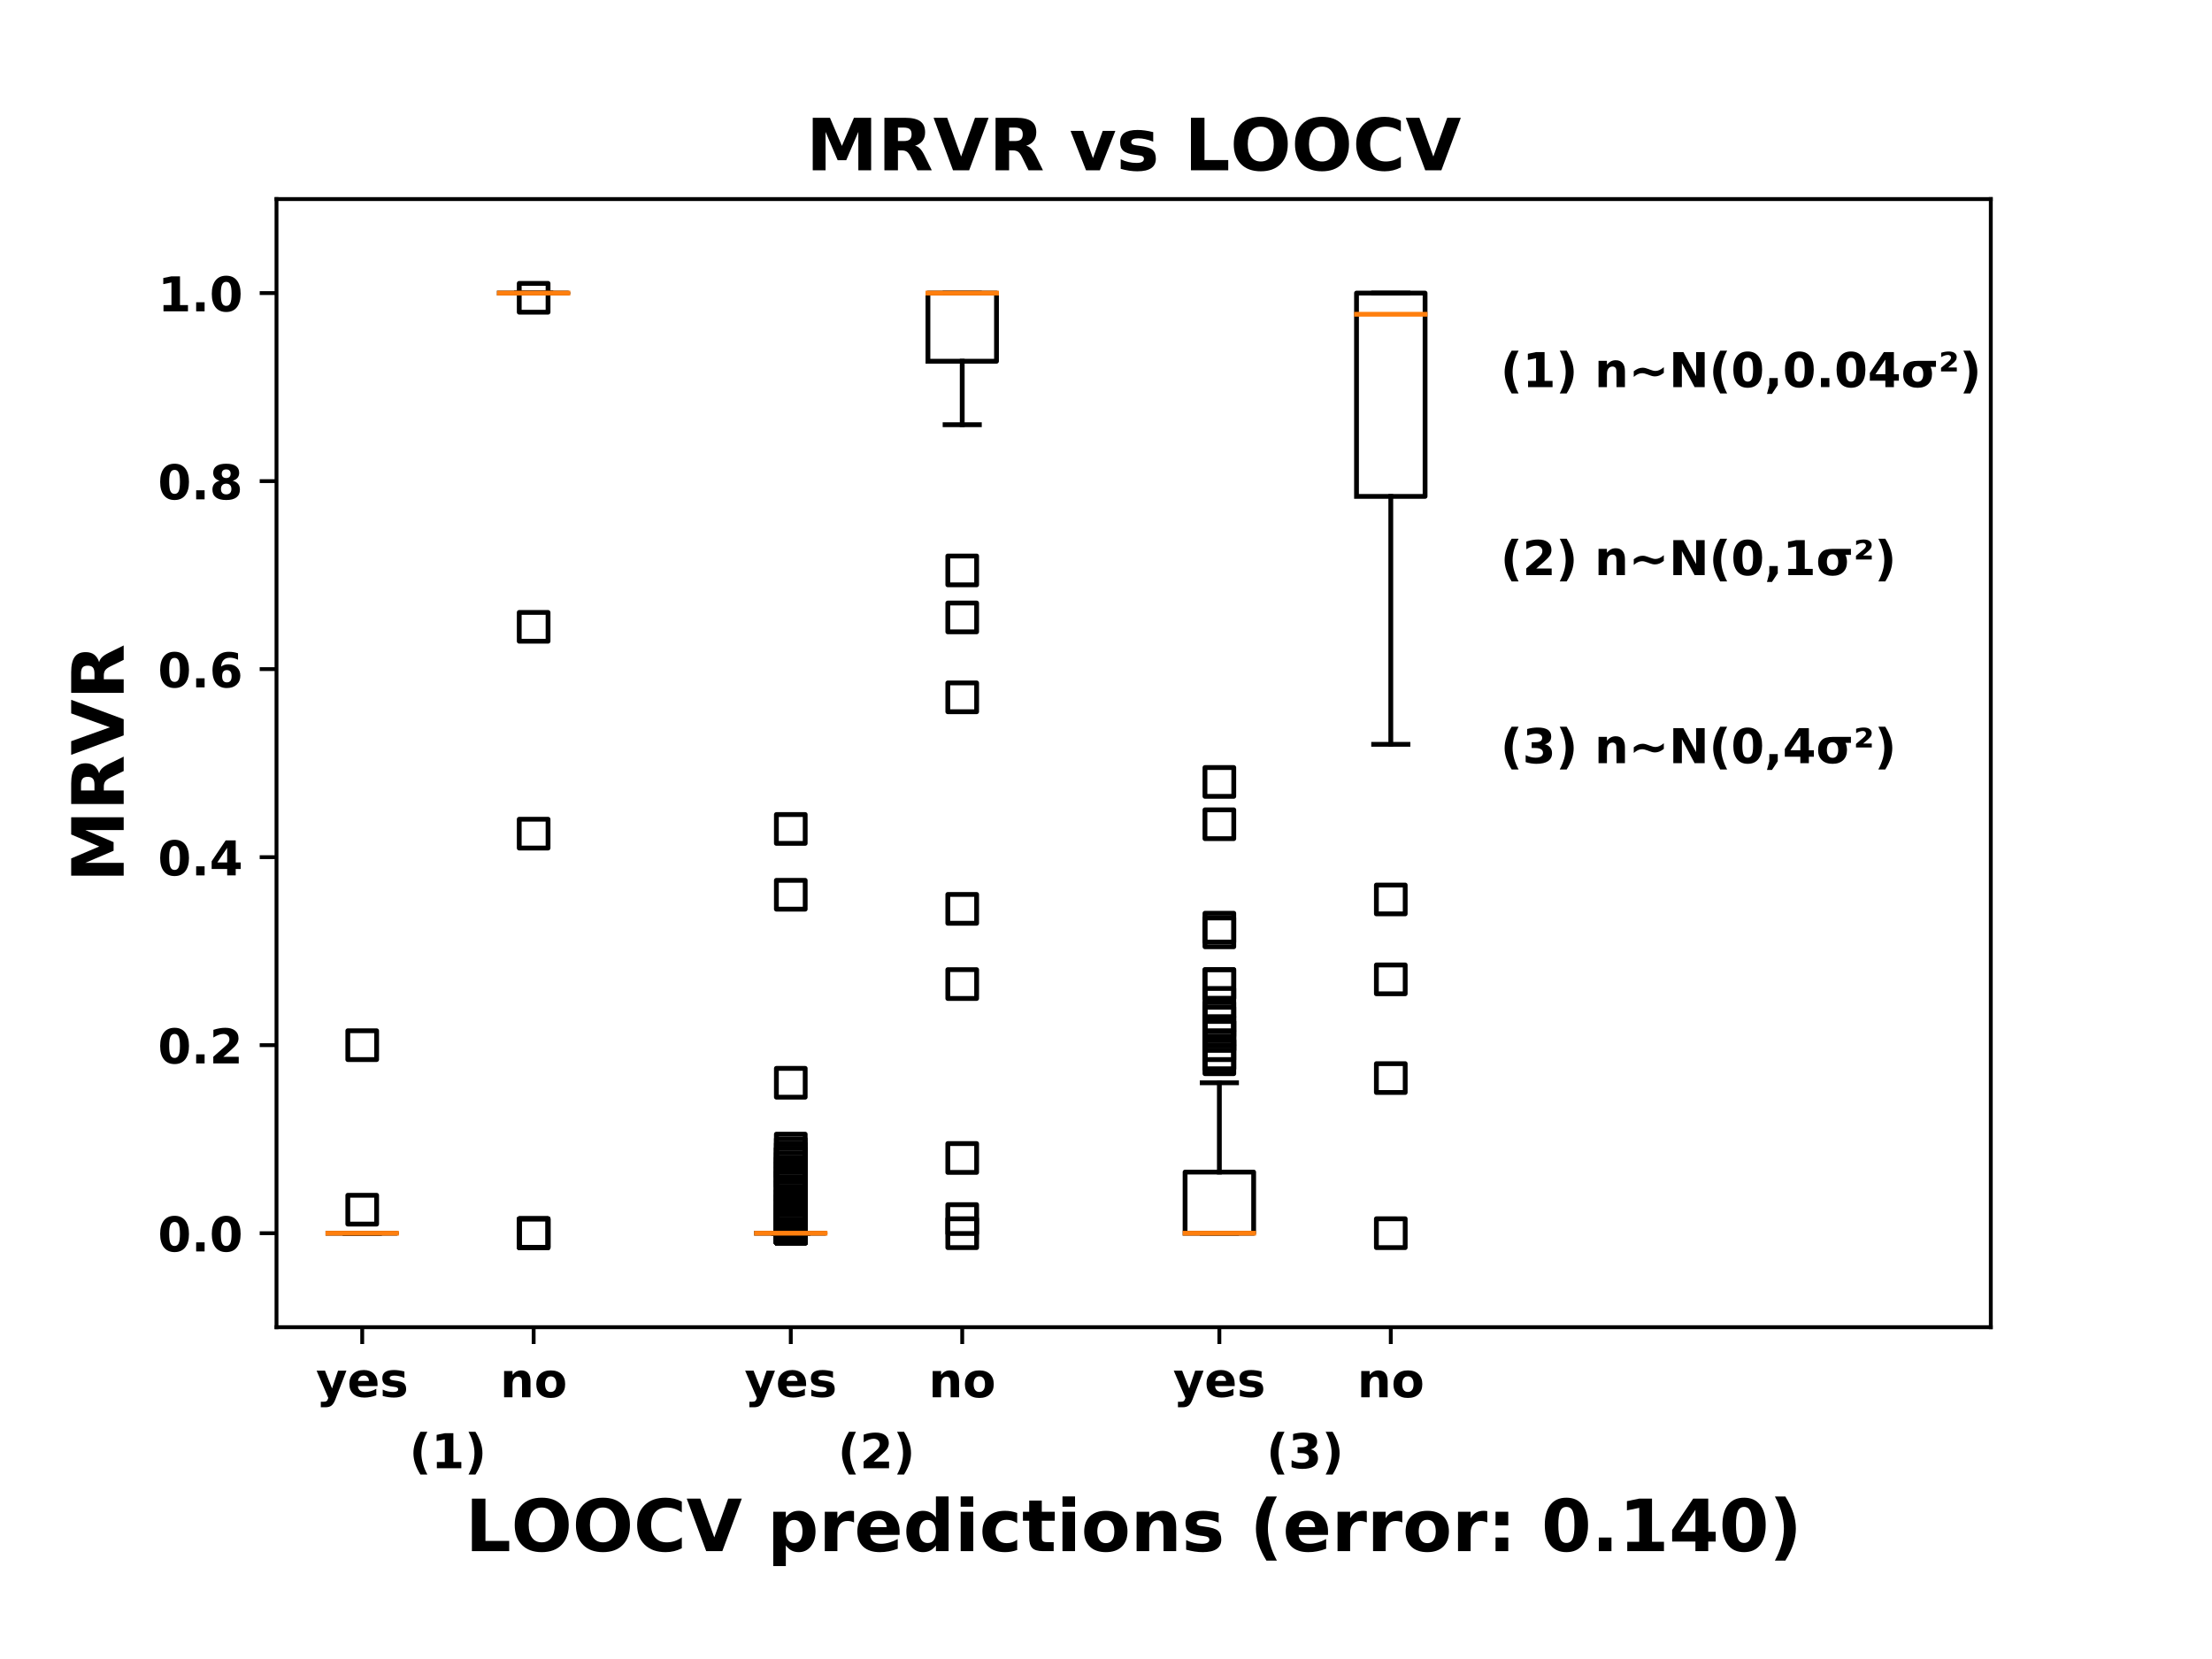 <?xml version="1.0" encoding="utf-8" standalone="no"?>
<!DOCTYPE svg PUBLIC "-//W3C//DTD SVG 1.1//EN"
  "http://www.w3.org/Graphics/SVG/1.1/DTD/svg11.dtd">
<!-- Created with matplotlib (https://matplotlib.org/) -->
<svg height="345.6pt" version="1.1" viewBox="0 0 460.8 345.6" width="460.8pt" xmlns="http://www.w3.org/2000/svg" xmlns:xlink="http://www.w3.org/1999/xlink">
 <defs>
  <style type="text/css">
*{stroke-linecap:butt;stroke-linejoin:round;}
  </style>
 </defs>
 <g id="figure_1">
  <g id="patch_1">
   <path d="M 0 345.6 
L 460.8 345.6 
L 460.8 0 
L 0 0 
z
" style="fill:#ffffff;"/>
  </g>
  <g id="axes_1">
   <g id="patch_2">
    <path d="M 57.6 276.48 
L 414.72 276.48 
L 414.72 41.472 
L 57.6 41.472 
z
" style="fill:#ffffff;"/>
   </g>
   <g id="matplotlib.axis_1">
    <g id="xtick_1">
     <g id="line2d_1">
      <defs>
       <path d="M 0 0 
L 0 3.5 
" id="m13eefb995f" style="stroke:#000000;stroke-width:0.8;"/>
      </defs>
      <g>
       <use style="stroke:#000000;stroke-width:0.8;" x="75.456" xlink:href="#m13eefb995f" y="276.48"/>
      </g>
     </g>
     <g id="text_1">
      <!-- yes -->
      <defs>
       <path d="M 1.219 54.688 
L 18.703 54.688 
L 33.406 17.578 
L 45.906 54.688 
L 63.375 54.688 
L 40.375 -5.172 
Q 36.922 -14.312 32.297 -17.938 
Q 27.688 -21.578 20.125 -21.578 
L 10.016 -21.578 
L 10.016 -10.109 
L 15.484 -10.109 
Q 19.922 -10.109 21.938 -8.688 
Q 23.969 -7.281 25.094 -3.609 
L 25.594 -2.094 
z
" id="DejaVuSans-Bold-121"/>
       <path d="M 62.984 27.484 
L 62.984 22.516 
L 22.125 22.516 
Q 22.75 16.359 26.562 13.281 
Q 30.375 10.203 37.203 10.203 
Q 42.719 10.203 48.5 11.844 
Q 54.297 13.484 60.406 16.797 
L 60.406 3.328 
Q 54.203 0.984 48 -0.219 
Q 41.797 -1.422 35.594 -1.422 
Q 20.75 -1.422 12.516 6.125 
Q 4.297 13.672 4.297 27.297 
Q 4.297 40.672 12.375 48.328 
Q 20.453 56 34.625 56 
Q 47.516 56 55.25 48.234 
Q 62.984 40.484 62.984 27.484 
z
M 45.016 33.297 
Q 45.016 38.281 42.109 41.328 
Q 39.203 44.391 34.516 44.391 
Q 29.438 44.391 26.266 41.531 
Q 23.094 38.672 22.312 33.297 
z
" id="DejaVuSans-Bold-101"/>
       <path d="M 51.125 52.984 
L 51.125 39.703 
Q 45.516 42.047 40.281 43.219 
Q 35.062 44.391 30.422 44.391 
Q 25.438 44.391 23.016 43.141 
Q 20.609 41.891 20.609 39.312 
Q 20.609 37.203 22.438 36.078 
Q 24.266 34.969 29 34.422 
L 32.078 33.984 
Q 45.516 32.281 50.141 28.375 
Q 54.781 24.469 54.781 16.109 
Q 54.781 7.375 48.328 2.969 
Q 41.891 -1.422 29.109 -1.422 
Q 23.688 -1.422 17.891 -0.562 
Q 12.109 0.297 6 2 
L 6 15.281 
Q 11.234 12.75 16.719 11.469 
Q 22.219 10.203 27.875 10.203 
Q 33.016 10.203 35.594 11.609 
Q 38.188 13.031 38.188 15.828 
Q 38.188 18.172 36.406 19.312 
Q 34.625 20.453 29.297 21.094 
L 26.219 21.484 
Q 14.547 22.953 9.859 26.906 
Q 5.172 30.859 5.172 38.922 
Q 5.172 47.609 11.125 51.797 
Q 17.094 56 29.391 56 
Q 34.234 56 39.547 55.266 
Q 44.875 54.547 51.125 52.984 
z
" id="DejaVuSans-Bold-115"/>
      </defs>
      <g transform="translate(65.829 291)scale(0.1 -0.1)">
       <use xlink:href="#DejaVuSans-Bold-121"/>
       <use x="65.186" xlink:href="#DejaVuSans-Bold-101"/>
       <use x="133.008" xlink:href="#DejaVuSans-Bold-115"/>
      </g>
     </g>
    </g>
    <g id="xtick_2">
     <g id="line2d_2">
      <g>
       <use style="stroke:#000000;stroke-width:0.8;" x="111.168" xlink:href="#m13eefb995f" y="276.48"/>
      </g>
     </g>
     <g id="text_2">
      <!-- no -->
      <defs>
       <path d="M 63.375 33.297 
L 63.375 0 
L 45.797 0 
L 45.797 5.422 
L 45.797 25.484 
Q 45.797 32.562 45.484 35.25 
Q 45.172 37.938 44.391 39.203 
Q 43.359 40.922 41.594 41.875 
Q 39.844 42.828 37.594 42.828 
Q 32.125 42.828 29 38.594 
Q 25.875 34.375 25.875 26.906 
L 25.875 0 
L 8.406 0 
L 8.406 54.688 
L 25.875 54.688 
L 25.875 46.688 
Q 29.828 51.469 34.266 53.734 
Q 38.719 56 44.094 56 
Q 53.562 56 58.469 50.188 
Q 63.375 44.391 63.375 33.297 
z
" id="DejaVuSans-Bold-110"/>
       <path d="M 34.422 43.5 
Q 28.609 43.5 25.562 39.328 
Q 22.516 35.156 22.516 27.297 
Q 22.516 19.438 25.562 15.25 
Q 28.609 11.078 34.422 11.078 
Q 40.141 11.078 43.156 15.25 
Q 46.188 19.438 46.188 27.297 
Q 46.188 35.156 43.156 39.328 
Q 40.141 43.5 34.422 43.5 
z
M 34.422 56 
Q 48.531 56 56.469 48.375 
Q 64.406 40.766 64.406 27.297 
Q 64.406 13.812 56.469 6.188 
Q 48.531 -1.422 34.422 -1.422 
Q 20.266 -1.422 12.281 6.188 
Q 4.297 13.812 4.297 27.297 
Q 4.297 40.766 12.281 48.375 
Q 20.266 56 34.422 56 
z
" id="DejaVuSans-Bold-111"/>
      </defs>
      <g transform="translate(104.173 291.078)scale(0.1 -0.1)">
       <use xlink:href="#DejaVuSans-Bold-110"/>
       <use x="71.191" xlink:href="#DejaVuSans-Bold-111"/>
      </g>
     </g>
    </g>
    <g id="xtick_3">
     <g id="line2d_3">
      <g>
       <use style="stroke:#000000;stroke-width:0.8;" x="164.736" xlink:href="#m13eefb995f" y="276.48"/>
      </g>
     </g>
     <g id="text_3">
      <!-- yes -->
      <g transform="translate(155.109 291)scale(0.1 -0.1)">
       <use xlink:href="#DejaVuSans-Bold-121"/>
       <use x="65.186" xlink:href="#DejaVuSans-Bold-101"/>
       <use x="133.008" xlink:href="#DejaVuSans-Bold-115"/>
      </g>
     </g>
    </g>
    <g id="xtick_4">
     <g id="line2d_4">
      <g>
       <use style="stroke:#000000;stroke-width:0.8;" x="200.448" xlink:href="#m13eefb995f" y="276.48"/>
      </g>
     </g>
     <g id="text_4">
      <!-- no -->
      <g transform="translate(193.453 291.078)scale(0.1 -0.1)">
       <use xlink:href="#DejaVuSans-Bold-110"/>
       <use x="71.191" xlink:href="#DejaVuSans-Bold-111"/>
      </g>
     </g>
    </g>
    <g id="xtick_5">
     <g id="line2d_5">
      <g>
       <use style="stroke:#000000;stroke-width:0.8;" x="254.016" xlink:href="#m13eefb995f" y="276.48"/>
      </g>
     </g>
     <g id="text_5">
      <!-- yes -->
      <g transform="translate(244.389 291)scale(0.1 -0.1)">
       <use xlink:href="#DejaVuSans-Bold-121"/>
       <use x="65.186" xlink:href="#DejaVuSans-Bold-101"/>
       <use x="133.008" xlink:href="#DejaVuSans-Bold-115"/>
      </g>
     </g>
    </g>
    <g id="xtick_6">
     <g id="line2d_6">
      <g>
       <use style="stroke:#000000;stroke-width:0.8;" x="289.728" xlink:href="#m13eefb995f" y="276.48"/>
      </g>
     </g>
     <g id="text_6">
      <!-- no -->
      <g transform="translate(282.733 291.078)scale(0.1 -0.1)">
       <use xlink:href="#DejaVuSans-Bold-110"/>
       <use x="71.191" xlink:href="#DejaVuSans-Bold-111"/>
      </g>
     </g>
    </g>
    <g id="text_7">
     <!-- LOOCV predictions (error: 0.140) -->
     <defs>
      <path d="M 9.188 72.906 
L 27.984 72.906 
L 27.984 14.203 
L 60.984 14.203 
L 60.984 0 
L 9.188 0 
z
" id="DejaVuSans-Bold-76"/>
      <path d="M 42.484 60.594 
Q 33.891 60.594 29.156 54.25 
Q 24.422 47.906 24.422 36.375 
Q 24.422 24.906 29.156 18.547 
Q 33.891 12.203 42.484 12.203 
Q 51.125 12.203 55.859 18.547 
Q 60.594 24.906 60.594 36.375 
Q 60.594 47.906 55.859 54.25 
Q 51.125 60.594 42.484 60.594 
z
M 42.484 74.219 
Q 60.062 74.219 70.016 64.156 
Q 79.984 54.109 79.984 36.375 
Q 79.984 18.703 70.016 8.641 
Q 60.062 -1.422 42.484 -1.422 
Q 24.953 -1.422 14.969 8.641 
Q 4.984 18.703 4.984 36.375 
Q 4.984 54.109 14.969 64.156 
Q 24.953 74.219 42.484 74.219 
z
" id="DejaVuSans-Bold-79"/>
      <path d="M 67 4 
Q 61.812 1.312 56.203 -0.047 
Q 50.594 -1.422 44.484 -1.422 
Q 26.266 -1.422 15.625 8.766 
Q 4.984 18.953 4.984 36.375 
Q 4.984 53.859 15.625 64.031 
Q 26.266 74.219 44.484 74.219 
Q 50.594 74.219 56.203 72.844 
Q 61.812 71.484 67 68.797 
L 67 53.719 
Q 61.766 57.281 56.688 58.938 
Q 51.609 60.594 46 60.594 
Q 35.938 60.594 30.172 54.141 
Q 24.422 47.703 24.422 36.375 
Q 24.422 25.094 30.172 18.641 
Q 35.938 12.203 46 12.203 
Q 51.609 12.203 56.688 13.859 
Q 61.766 15.531 67 19.094 
z
" id="DejaVuSans-Bold-67"/>
      <path d="M 0.484 72.906 
L 19.391 72.906 
L 38.719 19.094 
L 58.016 72.906 
L 76.906 72.906 
L 49.906 0 
L 27.484 0 
z
" id="DejaVuSans-Bold-86"/>
      <path id="DejaVuSans-Bold-32"/>
      <path d="M 25.875 7.906 
L 25.875 -20.797 
L 8.406 -20.797 
L 8.406 54.688 
L 25.875 54.688 
L 25.875 46.688 
Q 29.5 51.469 33.891 53.734 
Q 38.281 56 44 56 
Q 54.109 56 60.594 47.969 
Q 67.094 39.938 67.094 27.297 
Q 67.094 14.656 60.594 6.609 
Q 54.109 -1.422 44 -1.422 
Q 38.281 -1.422 33.891 0.844 
Q 29.5 3.125 25.875 7.906 
z
M 37.5 43.312 
Q 31.891 43.312 28.875 39.188 
Q 25.875 35.062 25.875 27.297 
Q 25.875 19.531 28.875 15.406 
Q 31.891 11.281 37.5 11.281 
Q 43.109 11.281 46.062 15.375 
Q 49.031 19.484 49.031 27.297 
Q 49.031 35.109 46.062 39.203 
Q 43.109 43.312 37.5 43.312 
z
" id="DejaVuSans-Bold-112"/>
      <path d="M 49.031 39.797 
Q 46.734 40.875 44.453 41.375 
Q 42.188 41.891 39.891 41.891 
Q 33.156 41.891 29.516 37.562 
Q 25.875 33.25 25.875 25.203 
L 25.875 0 
L 8.406 0 
L 8.406 54.688 
L 25.875 54.688 
L 25.875 45.703 
Q 29.25 51.078 33.609 53.531 
Q 37.984 56 44.094 56 
Q 44.969 56 45.984 55.922 
Q 47.016 55.859 48.969 55.609 
z
" id="DejaVuSans-Bold-114"/>
      <path d="M 45.609 46.688 
L 45.609 75.984 
L 63.188 75.984 
L 63.188 0 
L 45.609 0 
L 45.609 7.906 
Q 42 3.078 37.641 0.828 
Q 33.297 -1.422 27.594 -1.422 
Q 17.484 -1.422 10.984 6.609 
Q 4.5 14.656 4.5 27.297 
Q 4.5 39.938 10.984 47.969 
Q 17.484 56 27.594 56 
Q 33.25 56 37.625 53.734 
Q 42 51.469 45.609 46.688 
z
M 34.078 11.281 
Q 39.703 11.281 42.656 15.375 
Q 45.609 19.484 45.609 27.297 
Q 45.609 35.109 42.656 39.203 
Q 39.703 43.312 34.078 43.312 
Q 28.516 43.312 25.562 39.203 
Q 22.609 35.109 22.609 27.297 
Q 22.609 19.484 25.562 15.375 
Q 28.516 11.281 34.078 11.281 
z
" id="DejaVuSans-Bold-100"/>
      <path d="M 8.406 54.688 
L 25.875 54.688 
L 25.875 0 
L 8.406 0 
z
M 8.406 75.984 
L 25.875 75.984 
L 25.875 61.719 
L 8.406 61.719 
z
" id="DejaVuSans-Bold-105"/>
      <path d="M 52.594 52.984 
L 52.594 38.719 
Q 49.031 41.156 45.438 42.328 
Q 41.844 43.5 37.984 43.5 
Q 30.672 43.5 26.594 39.234 
Q 22.516 34.969 22.516 27.297 
Q 22.516 19.625 26.594 15.344 
Q 30.672 11.078 37.984 11.078 
Q 42.094 11.078 45.781 12.297 
Q 49.469 13.531 52.594 15.922 
L 52.594 1.609 
Q 48.484 0.094 44.266 -0.656 
Q 40.047 -1.422 35.797 -1.422 
Q 21 -1.422 12.641 6.172 
Q 4.297 13.766 4.297 27.297 
Q 4.297 40.828 12.641 48.406 
Q 21 56 35.797 56 
Q 40.094 56 44.266 55.25 
Q 48.438 54.5 52.594 52.984 
z
" id="DejaVuSans-Bold-99"/>
      <path d="M 27.484 70.219 
L 27.484 54.688 
L 45.516 54.688 
L 45.516 42.188 
L 27.484 42.188 
L 27.484 19 
Q 27.484 15.188 29 13.844 
Q 30.516 12.5 35.016 12.5 
L 44 12.5 
L 44 0 
L 29 0 
Q 18.656 0 14.328 4.312 
Q 10.016 8.641 10.016 19 
L 10.016 42.188 
L 1.312 42.188 
L 1.312 54.688 
L 10.016 54.688 
L 10.016 70.219 
z
" id="DejaVuSans-Bold-116"/>
      <path d="M 37.703 -13.188 
L 23.188 -13.188 
Q 15.719 -1.125 12.156 9.734 
Q 8.594 20.609 8.594 31.297 
Q 8.594 42 12.172 52.953 
Q 15.766 63.922 23.188 75.875 
L 37.703 75.875 
Q 31.453 64.312 28.328 53.25 
Q 25.203 42.188 25.203 31.391 
Q 25.203 20.609 28.297 9.516 
Q 31.391 -1.562 37.703 -13.188 
z
" id="DejaVuSans-Bold-40"/>
      <path d="M 11.188 54.688 
L 28.812 54.688 
L 28.812 35.797 
L 11.188 35.797 
z
M 11.188 18.891 
L 28.812 18.891 
L 28.812 0 
L 11.188 0 
z
" id="DejaVuSans-Bold-58"/>
      <path d="M 46 36.531 
Q 46 50.203 43.438 55.781 
Q 40.875 61.375 34.812 61.375 
Q 28.766 61.375 26.172 55.781 
Q 23.578 50.203 23.578 36.531 
Q 23.578 22.703 26.172 17.031 
Q 28.766 11.375 34.812 11.375 
Q 40.828 11.375 43.406 17.031 
Q 46 22.703 46 36.531 
z
M 64.797 36.375 
Q 64.797 18.266 56.984 8.422 
Q 49.172 -1.422 34.812 -1.422 
Q 20.406 -1.422 12.594 8.422 
Q 4.781 18.266 4.781 36.375 
Q 4.781 54.547 12.594 64.375 
Q 20.406 74.219 34.812 74.219 
Q 49.172 74.219 56.984 64.375 
Q 64.797 54.547 64.797 36.375 
z
" id="DejaVuSans-Bold-48"/>
      <path d="M 10.203 18.891 
L 27.781 18.891 
L 27.781 0 
L 10.203 0 
z
" id="DejaVuSans-Bold-46"/>
      <path d="M 11.719 12.984 
L 28.328 12.984 
L 28.328 60.109 
L 11.281 56.594 
L 11.281 69.391 
L 28.219 72.906 
L 46.094 72.906 
L 46.094 12.984 
L 62.703 12.984 
L 62.703 0 
L 11.719 0 
z
" id="DejaVuSans-Bold-49"/>
      <path d="M 36.812 57.422 
L 16.219 26.906 
L 36.812 26.906 
z
M 33.688 72.906 
L 54.594 72.906 
L 54.594 26.906 
L 64.984 26.906 
L 64.984 13.281 
L 54.594 13.281 
L 54.594 0 
L 36.812 0 
L 36.812 13.281 
L 4.5 13.281 
L 4.5 29.391 
z
" id="DejaVuSans-Bold-52"/>
      <path d="M 8.016 -13.188 
Q 14.266 -1.562 17.391 9.516 
Q 20.516 20.609 20.516 31.391 
Q 20.516 42.188 17.391 53.25 
Q 14.266 64.312 8.016 75.875 
L 22.516 75.875 
Q 29.938 63.922 33.516 52.953 
Q 37.109 42 37.109 31.297 
Q 37.109 20.609 33.547 9.734 
Q 29.984 -1.125 22.516 -13.188 
z
" id="DejaVuSans-Bold-41"/>
     </defs>
     <g transform="translate(96.928 323.129)scale(0.15 -0.15)">
      <use xlink:href="#DejaVuSans-Bold-76"/>
      <use x="63.674" xlink:href="#DejaVuSans-Bold-79"/>
      <use x="148.684" xlink:href="#DejaVuSans-Bold-79"/>
      <use x="233.693" xlink:href="#DejaVuSans-Bold-67"/>
      <use x="307.082" xlink:href="#DejaVuSans-Bold-86"/>
      <use x="384.475" xlink:href="#DejaVuSans-Bold-32"/>
      <use x="419.289" xlink:href="#DejaVuSans-Bold-112"/>
      <use x="490.871" xlink:href="#DejaVuSans-Bold-114"/>
      <use x="540.188" xlink:href="#DejaVuSans-Bold-101"/>
      <use x="608.01" xlink:href="#DejaVuSans-Bold-100"/>
      <use x="679.592" xlink:href="#DejaVuSans-Bold-105"/>
      <use x="713.869" xlink:href="#DejaVuSans-Bold-99"/>
      <use x="773.146" xlink:href="#DejaVuSans-Bold-116"/>
      <use x="820.949" xlink:href="#DejaVuSans-Bold-105"/>
      <use x="855.227" xlink:href="#DejaVuSans-Bold-111"/>
      <use x="923.928" xlink:href="#DejaVuSans-Bold-110"/>
      <use x="995.119" xlink:href="#DejaVuSans-Bold-115"/>
      <use x="1054.641" xlink:href="#DejaVuSans-Bold-32"/>
      <use x="1089.455" xlink:href="#DejaVuSans-Bold-40"/>
      <use x="1135.158" xlink:href="#DejaVuSans-Bold-101"/>
      <use x="1202.98" xlink:href="#DejaVuSans-Bold-114"/>
      <use x="1252.297" xlink:href="#DejaVuSans-Bold-114"/>
      <use x="1301.613" xlink:href="#DejaVuSans-Bold-111"/>
      <use x="1370.314" xlink:href="#DejaVuSans-Bold-114"/>
      <use x="1419.631" xlink:href="#DejaVuSans-Bold-58"/>
      <use x="1459.621" xlink:href="#DejaVuSans-Bold-32"/>
      <use x="1494.436" xlink:href="#DejaVuSans-Bold-48"/>
      <use x="1564.016" xlink:href="#DejaVuSans-Bold-46"/>
      <use x="1602.004" xlink:href="#DejaVuSans-Bold-49"/>
      <use x="1671.584" xlink:href="#DejaVuSans-Bold-52"/>
      <use x="1741.164" xlink:href="#DejaVuSans-Bold-48"/>
      <use x="1810.744" xlink:href="#DejaVuSans-Bold-41"/>
     </g>
    </g>
   </g>
   <g id="matplotlib.axis_2">
    <g id="ytick_1">
     <g id="line2d_7">
      <defs>
       <path d="M 0 0 
L -3.5 0 
" id="mef1530fdb9" style="stroke:#000000;stroke-width:0.8;"/>
      </defs>
      <g>
       <use style="stroke:#000000;stroke-width:0.8;" x="57.6" xlink:href="#mef1530fdb9" y="256.896"/>
      </g>
     </g>
     <g id="text_8">
      <!-- 0.0 -->
      <g transform="translate(32.886 260.695)scale(0.1 -0.1)">
       <use xlink:href="#DejaVuSans-Bold-48"/>
       <use x="69.58" xlink:href="#DejaVuSans-Bold-46"/>
       <use x="107.568" xlink:href="#DejaVuSans-Bold-48"/>
      </g>
     </g>
    </g>
    <g id="ytick_2">
     <g id="line2d_8">
      <g>
       <use style="stroke:#000000;stroke-width:0.8;" x="57.6" xlink:href="#mef1530fdb9" y="217.728"/>
      </g>
     </g>
     <g id="text_9">
      <!-- 0.2 -->
      <defs>
       <path d="M 28.812 13.812 
L 60.891 13.812 
L 60.891 0 
L 7.906 0 
L 7.906 13.812 
L 34.516 37.312 
Q 38.094 40.531 39.797 43.609 
Q 41.5 46.688 41.5 50 
Q 41.5 55.125 38.062 58.25 
Q 34.625 61.375 28.906 61.375 
Q 24.516 61.375 19.281 59.5 
Q 14.062 57.625 8.109 53.906 
L 8.109 69.922 
Q 14.453 72.016 20.656 73.109 
Q 26.859 74.219 32.812 74.219 
Q 45.906 74.219 53.156 68.453 
Q 60.406 62.703 60.406 52.391 
Q 60.406 46.438 57.328 41.281 
Q 54.25 36.141 44.391 27.484 
z
" id="DejaVuSans-Bold-50"/>
      </defs>
      <g transform="translate(32.886 221.527)scale(0.1 -0.1)">
       <use xlink:href="#DejaVuSans-Bold-48"/>
       <use x="69.58" xlink:href="#DejaVuSans-Bold-46"/>
       <use x="107.568" xlink:href="#DejaVuSans-Bold-50"/>
      </g>
     </g>
    </g>
    <g id="ytick_3">
     <g id="line2d_9">
      <g>
       <use style="stroke:#000000;stroke-width:0.8;" x="57.6" xlink:href="#mef1530fdb9" y="178.56"/>
      </g>
     </g>
     <g id="text_10">
      <!-- 0.4 -->
      <g transform="translate(32.886 182.359)scale(0.1 -0.1)">
       <use xlink:href="#DejaVuSans-Bold-48"/>
       <use x="69.58" xlink:href="#DejaVuSans-Bold-46"/>
       <use x="107.568" xlink:href="#DejaVuSans-Bold-52"/>
      </g>
     </g>
    </g>
    <g id="ytick_4">
     <g id="line2d_10">
      <g>
       <use style="stroke:#000000;stroke-width:0.8;" x="57.6" xlink:href="#mef1530fdb9" y="139.392"/>
      </g>
     </g>
     <g id="text_11">
      <!-- 0.6 -->
      <defs>
       <path d="M 36.188 35.984 
Q 31.25 35.984 28.781 32.781 
Q 26.312 29.594 26.312 23.188 
Q 26.312 16.797 28.781 13.594 
Q 31.25 10.406 36.188 10.406 
Q 41.156 10.406 43.625 13.594 
Q 46.094 16.797 46.094 23.188 
Q 46.094 29.594 43.625 32.781 
Q 41.156 35.984 36.188 35.984 
z
M 59.422 71 
L 59.422 57.516 
Q 54.781 59.719 50.672 60.766 
Q 46.578 61.812 42.672 61.812 
Q 34.281 61.812 29.594 57.141 
Q 24.906 52.484 24.125 43.312 
Q 27.344 45.703 31.094 46.891 
Q 34.859 48.094 39.312 48.094 
Q 50.484 48.094 57.344 41.547 
Q 64.203 35.016 64.203 24.422 
Q 64.203 12.703 56.531 5.641 
Q 48.875 -1.422 35.984 -1.422 
Q 21.781 -1.422 13.984 8.172 
Q 6.203 17.781 6.203 35.406 
Q 6.203 53.469 15.312 63.797 
Q 24.422 74.125 40.281 74.125 
Q 45.312 74.125 50.047 73.344 
Q 54.781 72.562 59.422 71 
z
" id="DejaVuSans-Bold-54"/>
      </defs>
      <g transform="translate(32.886 143.191)scale(0.1 -0.1)">
       <use xlink:href="#DejaVuSans-Bold-48"/>
       <use x="69.58" xlink:href="#DejaVuSans-Bold-46"/>
       <use x="107.568" xlink:href="#DejaVuSans-Bold-54"/>
      </g>
     </g>
    </g>
    <g id="ytick_5">
     <g id="line2d_11">
      <g>
       <use style="stroke:#000000;stroke-width:0.8;" x="57.6" xlink:href="#mef1530fdb9" y="100.224"/>
      </g>
     </g>
     <g id="text_12">
      <!-- 0.8 -->
      <defs>
       <path d="M 34.812 32.625 
Q 29.547 32.625 26.703 29.734 
Q 23.875 26.859 23.875 21.484 
Q 23.875 16.109 26.703 13.25 
Q 29.547 10.406 34.812 10.406 
Q 40.047 10.406 42.828 13.25 
Q 45.609 16.109 45.609 21.484 
Q 45.609 26.906 42.828 29.766 
Q 40.047 32.625 34.812 32.625 
z
M 21.094 38.812 
Q 14.453 40.828 11.078 44.969 
Q 7.719 49.125 7.719 55.328 
Q 7.719 64.547 14.594 69.375 
Q 21.484 74.219 34.812 74.219 
Q 48.047 74.219 54.922 69.406 
Q 61.812 64.594 61.812 55.328 
Q 61.812 49.125 58.422 44.969 
Q 55.031 40.828 48.391 38.812 
Q 55.812 36.766 59.594 32.156 
Q 63.375 27.547 63.375 20.516 
Q 63.375 9.672 56.172 4.125 
Q 48.969 -1.422 34.812 -1.422 
Q 20.609 -1.422 13.359 4.125 
Q 6.109 9.672 6.109 20.516 
Q 6.109 27.547 9.891 32.156 
Q 13.672 36.766 21.094 38.812 
z
M 25.484 53.422 
Q 25.484 49.078 27.906 46.734 
Q 30.328 44.391 34.812 44.391 
Q 39.203 44.391 41.594 46.734 
Q 44 49.078 44 53.422 
Q 44 57.766 41.594 60.078 
Q 39.203 62.406 34.812 62.406 
Q 30.328 62.406 27.906 60.062 
Q 25.484 57.719 25.484 53.422 
z
" id="DejaVuSans-Bold-56"/>
      </defs>
      <g transform="translate(32.886 104.023)scale(0.1 -0.1)">
       <use xlink:href="#DejaVuSans-Bold-48"/>
       <use x="69.58" xlink:href="#DejaVuSans-Bold-46"/>
       <use x="107.568" xlink:href="#DejaVuSans-Bold-56"/>
      </g>
     </g>
    </g>
    <g id="ytick_6">
     <g id="line2d_12">
      <g>
       <use style="stroke:#000000;stroke-width:0.8;" x="57.6" xlink:href="#mef1530fdb9" y="61.056"/>
      </g>
     </g>
     <g id="text_13">
      <!-- 1.0 -->
      <g transform="translate(32.886 64.855)scale(0.1 -0.1)">
       <use xlink:href="#DejaVuSans-Bold-49"/>
       <use x="69.58" xlink:href="#DejaVuSans-Bold-46"/>
       <use x="107.568" xlink:href="#DejaVuSans-Bold-48"/>
      </g>
     </g>
    </g>
    <g id="text_14">
     <!-- MRVR -->
     <defs>
      <path d="M 9.188 72.906 
L 33.109 72.906 
L 49.703 33.891 
L 66.406 72.906 
L 90.281 72.906 
L 90.281 0 
L 72.516 0 
L 72.516 53.328 
L 55.719 14.016 
L 43.797 14.016 
L 27 53.328 
L 27 0 
L 9.188 0 
z
" id="DejaVuSans-Bold-77"/>
      <path d="M 35.891 40.578 
Q 41.797 40.578 44.359 42.766 
Q 46.922 44.969 46.922 50 
Q 46.922 54.984 44.359 57.125 
Q 41.797 59.281 35.891 59.281 
L 27.984 59.281 
L 27.984 40.578 
z
M 27.984 27.594 
L 27.984 0 
L 9.188 0 
L 9.188 72.906 
L 37.891 72.906 
Q 52.297 72.906 59 68.062 
Q 65.719 63.234 65.719 52.781 
Q 65.719 45.562 62.219 40.922 
Q 58.734 36.281 51.703 34.078 
Q 55.562 33.203 58.609 30.094 
Q 61.672 27 64.797 20.703 
L 75 0 
L 54.984 0 
L 46.094 18.109 
Q 43.406 23.578 40.641 25.578 
Q 37.891 27.594 33.297 27.594 
z
" id="DejaVuSans-Bold-82"/>
     </defs>
     <g transform="translate(25.766 183.794)rotate(-90)scale(0.15 -0.15)">
      <use xlink:href="#DejaVuSans-Bold-77"/>
      <use x="99.512" xlink:href="#DejaVuSans-Bold-82"/>
      <use x="176.514" xlink:href="#DejaVuSans-Bold-86"/>
      <use x="253.906" xlink:href="#DejaVuSans-Bold-82"/>
     </g>
    </g>
   </g>
   <g id="line2d_13">
    <path clip-path="url(#pbec28b42ed)" d="M 68.314 256.896 
L 82.598 256.896 
L 82.598 256.896 
L 68.314 256.896 
L 68.314 256.896 
" style="fill:none;stroke:#000000;stroke-linecap:square;"/>
   </g>
   <g id="line2d_14">
    <path clip-path="url(#pbec28b42ed)" d="M 75.456 256.896 
L 75.456 256.896 
" style="fill:none;stroke:#000000;stroke-linecap:square;"/>
   </g>
   <g id="line2d_15">
    <path clip-path="url(#pbec28b42ed)" d="M 75.456 256.896 
L 75.456 256.896 
" style="fill:none;stroke:#000000;stroke-linecap:square;"/>
   </g>
   <g id="line2d_16">
    <path clip-path="url(#pbec28b42ed)" d="M 71.885 256.896 
L 79.027 256.896 
" style="fill:none;stroke:#000000;stroke-linecap:square;"/>
   </g>
   <g id="line2d_17">
    <path clip-path="url(#pbec28b42ed)" d="M 71.885 256.896 
L 79.027 256.896 
" style="fill:none;stroke:#000000;stroke-linecap:square;"/>
   </g>
   <g id="line2d_18">
    <defs>
     <path d="M -3 3 
L 3 3 
L 3 -3 
L -3 -3 
z
" id="mb47b3b3d5b" style="stroke:#000000;stroke-linejoin:miter;"/>
    </defs>
    <g clip-path="url(#pbec28b42ed)">
     <use style="fill-opacity:0;stroke:#000000;stroke-linejoin:miter;" x="75.456" xlink:href="#mb47b3b3d5b" y="217.728"/>
     <use style="fill-opacity:0;stroke:#000000;stroke-linejoin:miter;" x="75.456" xlink:href="#mb47b3b3d5b" y="252"/>
    </g>
   </g>
   <g id="line2d_19">
    <path clip-path="url(#pbec28b42ed)" d="M 104.026 61.056 
L 118.31 61.056 
L 118.31 61.056 
L 104.026 61.056 
L 104.026 61.056 
" style="fill:none;stroke:#000000;stroke-linecap:square;"/>
   </g>
   <g id="line2d_20">
    <path clip-path="url(#pbec28b42ed)" d="M 111.168 61.056 
L 111.168 61.056 
" style="fill:none;stroke:#000000;stroke-linecap:square;"/>
   </g>
   <g id="line2d_21">
    <path clip-path="url(#pbec28b42ed)" d="M 111.168 61.056 
L 111.168 61.056 
" style="fill:none;stroke:#000000;stroke-linecap:square;"/>
   </g>
   <g id="line2d_22">
    <path clip-path="url(#pbec28b42ed)" d="M 107.597 61.056 
L 114.739 61.056 
" style="fill:none;stroke:#000000;stroke-linecap:square;"/>
   </g>
   <g id="line2d_23">
    <path clip-path="url(#pbec28b42ed)" d="M 107.597 61.056 
L 114.739 61.056 
" style="fill:none;stroke:#000000;stroke-linecap:square;"/>
   </g>
   <g id="line2d_24">
    <g clip-path="url(#pbec28b42ed)">
     <use style="fill-opacity:0;stroke:#000000;stroke-linejoin:miter;" x="111.168" xlink:href="#mb47b3b3d5b" y="256.896"/>
     <use style="fill-opacity:0;stroke:#000000;stroke-linejoin:miter;" x="111.168" xlink:href="#mb47b3b3d5b" y="173.664"/>
     <use style="fill-opacity:0;stroke:#000000;stroke-linejoin:miter;" x="111.168" xlink:href="#mb47b3b3d5b" y="130.579"/>
     <use style="fill-opacity:0;stroke:#000000;stroke-linejoin:miter;" x="111.168" xlink:href="#mb47b3b3d5b" y="256.896"/>
     <use style="fill-opacity:0;stroke:#000000;stroke-linejoin:miter;" x="111.168" xlink:href="#mb47b3b3d5b" y="256.896"/>
     <use style="fill-opacity:0;stroke:#000000;stroke-linejoin:miter;" x="111.168" xlink:href="#mb47b3b3d5b" y="256.896"/>
     <use style="fill-opacity:0;stroke:#000000;stroke-linejoin:miter;" x="111.168" xlink:href="#mb47b3b3d5b" y="62.035"/>
    </g>
   </g>
   <g id="line2d_25">
    <path clip-path="url(#pbec28b42ed)" d="M 157.594 256.896 
L 171.878 256.896 
L 171.878 256.896 
L 157.594 256.896 
L 157.594 256.896 
" style="fill:none;stroke:#000000;stroke-linecap:square;"/>
   </g>
   <g id="line2d_26">
    <path clip-path="url(#pbec28b42ed)" d="M 164.736 256.896 
L 164.736 256.896 
" style="fill:none;stroke:#000000;stroke-linecap:square;"/>
   </g>
   <g id="line2d_27">
    <path clip-path="url(#pbec28b42ed)" d="M 164.736 256.896 
L 164.736 256.896 
" style="fill:none;stroke:#000000;stroke-linecap:square;"/>
   </g>
   <g id="line2d_28">
    <path clip-path="url(#pbec28b42ed)" d="M 161.165 256.896 
L 168.307 256.896 
" style="fill:none;stroke:#000000;stroke-linecap:square;"/>
   </g>
   <g id="line2d_29">
    <path clip-path="url(#pbec28b42ed)" d="M 161.165 256.896 
L 168.307 256.896 
" style="fill:none;stroke:#000000;stroke-linecap:square;"/>
   </g>
   <g id="line2d_30">
    <g clip-path="url(#pbec28b42ed)">
     <use style="fill-opacity:0;stroke:#000000;stroke-linejoin:miter;" x="164.736" xlink:href="#mb47b3b3d5b" y="255.917"/>
     <use style="fill-opacity:0;stroke:#000000;stroke-linejoin:miter;" x="164.736" xlink:href="#mb47b3b3d5b" y="251.021"/>
     <use style="fill-opacity:0;stroke:#000000;stroke-linejoin:miter;" x="164.736" xlink:href="#mb47b3b3d5b" y="254.938"/>
     <use style="fill-opacity:0;stroke:#000000;stroke-linejoin:miter;" x="164.736" xlink:href="#mb47b3b3d5b" y="253.958"/>
     <use style="fill-opacity:0;stroke:#000000;stroke-linejoin:miter;" x="164.736" xlink:href="#mb47b3b3d5b" y="249.062"/>
     <use style="fill-opacity:0;stroke:#000000;stroke-linejoin:miter;" x="164.736" xlink:href="#mb47b3b3d5b" y="255.917"/>
     <use style="fill-opacity:0;stroke:#000000;stroke-linejoin:miter;" x="164.736" xlink:href="#mb47b3b3d5b" y="255.917"/>
     <use style="fill-opacity:0;stroke:#000000;stroke-linejoin:miter;" x="164.736" xlink:href="#mb47b3b3d5b" y="254.938"/>
     <use style="fill-opacity:0;stroke:#000000;stroke-linejoin:miter;" x="164.736" xlink:href="#mb47b3b3d5b" y="242.208"/>
     <use style="fill-opacity:0;stroke:#000000;stroke-linejoin:miter;" x="164.736" xlink:href="#mb47b3b3d5b" y="247.104"/>
     <use style="fill-opacity:0;stroke:#000000;stroke-linejoin:miter;" x="164.736" xlink:href="#mb47b3b3d5b" y="255.917"/>
     <use style="fill-opacity:0;stroke:#000000;stroke-linejoin:miter;" x="164.736" xlink:href="#mb47b3b3d5b" y="255.917"/>
     <use style="fill-opacity:0;stroke:#000000;stroke-linejoin:miter;" x="164.736" xlink:href="#mb47b3b3d5b" y="244.166"/>
     <use style="fill-opacity:0;stroke:#000000;stroke-linejoin:miter;" x="164.736" xlink:href="#mb47b3b3d5b" y="172.685"/>
     <use style="fill-opacity:0;stroke:#000000;stroke-linejoin:miter;" x="164.736" xlink:href="#mb47b3b3d5b" y="255.917"/>
     <use style="fill-opacity:0;stroke:#000000;stroke-linejoin:miter;" x="164.736" xlink:href="#mb47b3b3d5b" y="255.917"/>
     <use style="fill-opacity:0;stroke:#000000;stroke-linejoin:miter;" x="164.736" xlink:href="#mb47b3b3d5b" y="255.917"/>
     <use style="fill-opacity:0;stroke:#000000;stroke-linejoin:miter;" x="164.736" xlink:href="#mb47b3b3d5b" y="255.917"/>
     <use style="fill-opacity:0;stroke:#000000;stroke-linejoin:miter;" x="164.736" xlink:href="#mb47b3b3d5b" y="255.917"/>
     <use style="fill-opacity:0;stroke:#000000;stroke-linejoin:miter;" x="164.736" xlink:href="#mb47b3b3d5b" y="252.979"/>
     <use style="fill-opacity:0;stroke:#000000;stroke-linejoin:miter;" x="164.736" xlink:href="#mb47b3b3d5b" y="255.917"/>
     <use style="fill-opacity:0;stroke:#000000;stroke-linejoin:miter;" x="164.736" xlink:href="#mb47b3b3d5b" y="239.27"/>
     <use style="fill-opacity:0;stroke:#000000;stroke-linejoin:miter;" x="164.736" xlink:href="#mb47b3b3d5b" y="254.938"/>
     <use style="fill-opacity:0;stroke:#000000;stroke-linejoin:miter;" x="164.736" xlink:href="#mb47b3b3d5b" y="255.917"/>
     <use style="fill-opacity:0;stroke:#000000;stroke-linejoin:miter;" x="164.736" xlink:href="#mb47b3b3d5b" y="252"/>
     <use style="fill-opacity:0;stroke:#000000;stroke-linejoin:miter;" x="164.736" xlink:href="#mb47b3b3d5b" y="255.917"/>
     <use style="fill-opacity:0;stroke:#000000;stroke-linejoin:miter;" x="164.736" xlink:href="#mb47b3b3d5b" y="245.146"/>
     <use style="fill-opacity:0;stroke:#000000;stroke-linejoin:miter;" x="164.736" xlink:href="#mb47b3b3d5b" y="247.104"/>
     <use style="fill-opacity:0;stroke:#000000;stroke-linejoin:miter;" x="164.736" xlink:href="#mb47b3b3d5b" y="252"/>
     <use style="fill-opacity:0;stroke:#000000;stroke-linejoin:miter;" x="164.736" xlink:href="#mb47b3b3d5b" y="251.021"/>
     <use style="fill-opacity:0;stroke:#000000;stroke-linejoin:miter;" x="164.736" xlink:href="#mb47b3b3d5b" y="253.958"/>
     <use style="fill-opacity:0;stroke:#000000;stroke-linejoin:miter;" x="164.736" xlink:href="#mb47b3b3d5b" y="246.125"/>
     <use style="fill-opacity:0;stroke:#000000;stroke-linejoin:miter;" x="164.736" xlink:href="#mb47b3b3d5b" y="252"/>
     <use style="fill-opacity:0;stroke:#000000;stroke-linejoin:miter;" x="164.736" xlink:href="#mb47b3b3d5b" y="251.021"/>
     <use style="fill-opacity:0;stroke:#000000;stroke-linejoin:miter;" x="164.736" xlink:href="#mb47b3b3d5b" y="255.917"/>
     <use style="fill-opacity:0;stroke:#000000;stroke-linejoin:miter;" x="164.736" xlink:href="#mb47b3b3d5b" y="249.062"/>
     <use style="fill-opacity:0;stroke:#000000;stroke-linejoin:miter;" x="164.736" xlink:href="#mb47b3b3d5b" y="247.104"/>
     <use style="fill-opacity:0;stroke:#000000;stroke-linejoin:miter;" x="164.736" xlink:href="#mb47b3b3d5b" y="225.562"/>
     <use style="fill-opacity:0;stroke:#000000;stroke-linejoin:miter;" x="164.736" xlink:href="#mb47b3b3d5b" y="255.917"/>
     <use style="fill-opacity:0;stroke:#000000;stroke-linejoin:miter;" x="164.736" xlink:href="#mb47b3b3d5b" y="253.958"/>
     <use style="fill-opacity:0;stroke:#000000;stroke-linejoin:miter;" x="164.736" xlink:href="#mb47b3b3d5b" y="241.229"/>
     <use style="fill-opacity:0;stroke:#000000;stroke-linejoin:miter;" x="164.736" xlink:href="#mb47b3b3d5b" y="245.146"/>
     <use style="fill-opacity:0;stroke:#000000;stroke-linejoin:miter;" x="164.736" xlink:href="#mb47b3b3d5b" y="255.917"/>
     <use style="fill-opacity:0;stroke:#000000;stroke-linejoin:miter;" x="164.736" xlink:href="#mb47b3b3d5b" y="255.917"/>
     <use style="fill-opacity:0;stroke:#000000;stroke-linejoin:miter;" x="164.736" xlink:href="#mb47b3b3d5b" y="252"/>
     <use style="fill-opacity:0;stroke:#000000;stroke-linejoin:miter;" x="164.736" xlink:href="#mb47b3b3d5b" y="252.979"/>
     <use style="fill-opacity:0;stroke:#000000;stroke-linejoin:miter;" x="164.736" xlink:href="#mb47b3b3d5b" y="255.917"/>
     <use style="fill-opacity:0;stroke:#000000;stroke-linejoin:miter;" x="164.736" xlink:href="#mb47b3b3d5b" y="255.917"/>
     <use style="fill-opacity:0;stroke:#000000;stroke-linejoin:miter;" x="164.736" xlink:href="#mb47b3b3d5b" y="255.917"/>
     <use style="fill-opacity:0;stroke:#000000;stroke-linejoin:miter;" x="164.736" xlink:href="#mb47b3b3d5b" y="243.187"/>
     <use style="fill-opacity:0;stroke:#000000;stroke-linejoin:miter;" x="164.736" xlink:href="#mb47b3b3d5b" y="244.166"/>
     <use style="fill-opacity:0;stroke:#000000;stroke-linejoin:miter;" x="164.736" xlink:href="#mb47b3b3d5b" y="251.021"/>
     <use style="fill-opacity:0;stroke:#000000;stroke-linejoin:miter;" x="164.736" xlink:href="#mb47b3b3d5b" y="242.208"/>
     <use style="fill-opacity:0;stroke:#000000;stroke-linejoin:miter;" x="164.736" xlink:href="#mb47b3b3d5b" y="240.25"/>
     <use style="fill-opacity:0;stroke:#000000;stroke-linejoin:miter;" x="164.736" xlink:href="#mb47b3b3d5b" y="186.394"/>
    </g>
   </g>
   <g id="line2d_31">
    <path clip-path="url(#pbec28b42ed)" d="M 193.306 75.254 
L 207.59 75.254 
L 207.59 61.056 
L 193.306 61.056 
L 193.306 75.254 
" style="fill:none;stroke:#000000;stroke-linecap:square;"/>
   </g>
   <g id="line2d_32">
    <path clip-path="url(#pbec28b42ed)" d="M 200.448 75.254 
L 200.448 88.474 
" style="fill:none;stroke:#000000;stroke-linecap:square;"/>
   </g>
   <g id="line2d_33">
    <path clip-path="url(#pbec28b42ed)" d="M 200.448 61.056 
L 200.448 61.056 
" style="fill:none;stroke:#000000;stroke-linecap:square;"/>
   </g>
   <g id="line2d_34">
    <path clip-path="url(#pbec28b42ed)" d="M 196.877 88.474 
L 204.019 88.474 
" style="fill:none;stroke:#000000;stroke-linecap:square;"/>
   </g>
   <g id="line2d_35">
    <path clip-path="url(#pbec28b42ed)" d="M 196.877 61.056 
L 204.019 61.056 
" style="fill:none;stroke:#000000;stroke-linecap:square;"/>
   </g>
   <g id="line2d_36">
    <g clip-path="url(#pbec28b42ed)">
     <use style="fill-opacity:0;stroke:#000000;stroke-linejoin:miter;" x="200.448" xlink:href="#mb47b3b3d5b" y="241.229"/>
     <use style="fill-opacity:0;stroke:#000000;stroke-linejoin:miter;" x="200.448" xlink:href="#mb47b3b3d5b" y="189.331"/>
     <use style="fill-opacity:0;stroke:#000000;stroke-linejoin:miter;" x="200.448" xlink:href="#mb47b3b3d5b" y="145.267"/>
     <use style="fill-opacity:0;stroke:#000000;stroke-linejoin:miter;" x="200.448" xlink:href="#mb47b3b3d5b" y="253.958"/>
     <use style="fill-opacity:0;stroke:#000000;stroke-linejoin:miter;" x="200.448" xlink:href="#mb47b3b3d5b" y="204.998"/>
     <use style="fill-opacity:0;stroke:#000000;stroke-linejoin:miter;" x="200.448" xlink:href="#mb47b3b3d5b" y="256.896"/>
     <use style="fill-opacity:0;stroke:#000000;stroke-linejoin:miter;" x="200.448" xlink:href="#mb47b3b3d5b" y="118.829"/>
     <use style="fill-opacity:0;stroke:#000000;stroke-linejoin:miter;" x="200.448" xlink:href="#mb47b3b3d5b" y="128.621"/>
    </g>
   </g>
   <g id="line2d_37">
    <path clip-path="url(#pbec28b42ed)" d="M 246.874 256.896 
L 261.158 256.896 
L 261.158 244.166 
L 246.874 244.166 
L 246.874 256.896 
" style="fill:none;stroke:#000000;stroke-linecap:square;"/>
   </g>
   <g id="line2d_38">
    <path clip-path="url(#pbec28b42ed)" d="M 254.016 256.896 
L 254.016 256.896 
" style="fill:none;stroke:#000000;stroke-linecap:square;"/>
   </g>
   <g id="line2d_39">
    <path clip-path="url(#pbec28b42ed)" d="M 254.016 244.166 
L 254.016 225.562 
" style="fill:none;stroke:#000000;stroke-linecap:square;"/>
   </g>
   <g id="line2d_40">
    <path clip-path="url(#pbec28b42ed)" d="M 250.445 256.896 
L 257.587 256.896 
" style="fill:none;stroke:#000000;stroke-linecap:square;"/>
   </g>
   <g id="line2d_41">
    <path clip-path="url(#pbec28b42ed)" d="M 250.445 225.562 
L 257.587 225.562 
" style="fill:none;stroke:#000000;stroke-linecap:square;"/>
   </g>
   <g id="line2d_42">
    <g clip-path="url(#pbec28b42ed)">
     <use style="fill-opacity:0;stroke:#000000;stroke-linejoin:miter;" x="254.016" xlink:href="#mb47b3b3d5b" y="220.666"/>
     <use style="fill-opacity:0;stroke:#000000;stroke-linejoin:miter;" x="254.016" xlink:href="#mb47b3b3d5b" y="212.832"/>
     <use style="fill-opacity:0;stroke:#000000;stroke-linejoin:miter;" x="254.016" xlink:href="#mb47b3b3d5b" y="162.893"/>
     <use style="fill-opacity:0;stroke:#000000;stroke-linejoin:miter;" x="254.016" xlink:href="#mb47b3b3d5b" y="194.227"/>
     <use style="fill-opacity:0;stroke:#000000;stroke-linejoin:miter;" x="254.016" xlink:href="#mb47b3b3d5b" y="204.998"/>
     <use style="fill-opacity:0;stroke:#000000;stroke-linejoin:miter;" x="254.016" xlink:href="#mb47b3b3d5b" y="211.853"/>
     <use style="fill-opacity:0;stroke:#000000;stroke-linejoin:miter;" x="254.016" xlink:href="#mb47b3b3d5b" y="217.728"/>
     <use style="fill-opacity:0;stroke:#000000;stroke-linejoin:miter;" x="254.016" xlink:href="#mb47b3b3d5b" y="214.79"/>
     <use style="fill-opacity:0;stroke:#000000;stroke-linejoin:miter;" x="254.016" xlink:href="#mb47b3b3d5b" y="215.77"/>
     <use style="fill-opacity:0;stroke:#000000;stroke-linejoin:miter;" x="254.016" xlink:href="#mb47b3b3d5b" y="193.248"/>
     <use style="fill-opacity:0;stroke:#000000;stroke-linejoin:miter;" x="254.016" xlink:href="#mb47b3b3d5b" y="204.998"/>
     <use style="fill-opacity:0;stroke:#000000;stroke-linejoin:miter;" x="254.016" xlink:href="#mb47b3b3d5b" y="215.77"/>
     <use style="fill-opacity:0;stroke:#000000;stroke-linejoin:miter;" x="254.016" xlink:href="#mb47b3b3d5b" y="219.686"/>
     <use style="fill-opacity:0;stroke:#000000;stroke-linejoin:miter;" x="254.016" xlink:href="#mb47b3b3d5b" y="219.686"/>
     <use style="fill-opacity:0;stroke:#000000;stroke-linejoin:miter;" x="254.016" xlink:href="#mb47b3b3d5b" y="208.915"/>
     <use style="fill-opacity:0;stroke:#000000;stroke-linejoin:miter;" x="254.016" xlink:href="#mb47b3b3d5b" y="171.706"/>
    </g>
   </g>
   <g id="line2d_43">
    <path clip-path="url(#pbec28b42ed)" d="M 282.586 103.406 
L 296.87 103.406 
L 296.87 61.056 
L 282.586 61.056 
L 282.586 103.406 
" style="fill:none;stroke:#000000;stroke-linecap:square;"/>
   </g>
   <g id="line2d_44">
    <path clip-path="url(#pbec28b42ed)" d="M 289.728 103.406 
L 289.728 155.059 
" style="fill:none;stroke:#000000;stroke-linecap:square;"/>
   </g>
   <g id="line2d_45">
    <path clip-path="url(#pbec28b42ed)" d="M 289.728 61.056 
L 289.728 61.056 
" style="fill:none;stroke:#000000;stroke-linecap:square;"/>
   </g>
   <g id="line2d_46">
    <path clip-path="url(#pbec28b42ed)" d="M 286.157 155.059 
L 293.299 155.059 
" style="fill:none;stroke:#000000;stroke-linecap:square;"/>
   </g>
   <g id="line2d_47">
    <path clip-path="url(#pbec28b42ed)" d="M 286.157 61.056 
L 293.299 61.056 
" style="fill:none;stroke:#000000;stroke-linecap:square;"/>
   </g>
   <g id="line2d_48">
    <g clip-path="url(#pbec28b42ed)">
     <use style="fill-opacity:0;stroke:#000000;stroke-linejoin:miter;" x="289.728" xlink:href="#mb47b3b3d5b" y="204.019"/>
     <use style="fill-opacity:0;stroke:#000000;stroke-linejoin:miter;" x="289.728" xlink:href="#mb47b3b3d5b" y="187.373"/>
     <use style="fill-opacity:0;stroke:#000000;stroke-linejoin:miter;" x="289.728" xlink:href="#mb47b3b3d5b" y="224.582"/>
     <use style="fill-opacity:0;stroke:#000000;stroke-linejoin:miter;" x="289.728" xlink:href="#mb47b3b3d5b" y="256.896"/>
    </g>
   </g>
   <g id="line2d_49">
    <path clip-path="url(#pbec28b42ed)" d="M 68.314 256.896 
L 82.598 256.896 
" style="fill:none;stroke:#ff7f0e;stroke-linecap:square;"/>
   </g>
   <g id="line2d_50">
    <path clip-path="url(#pbec28b42ed)" d="M 104.026 61.056 
L 118.31 61.056 
" style="fill:none;stroke:#ff7f0e;stroke-linecap:square;"/>
   </g>
   <g id="line2d_51">
    <path clip-path="url(#pbec28b42ed)" d="M 157.594 256.896 
L 171.878 256.896 
" style="fill:none;stroke:#ff7f0e;stroke-linecap:square;"/>
   </g>
   <g id="line2d_52">
    <path clip-path="url(#pbec28b42ed)" d="M 193.306 61.056 
L 207.59 61.056 
" style="fill:none;stroke:#ff7f0e;stroke-linecap:square;"/>
   </g>
   <g id="line2d_53">
    <path clip-path="url(#pbec28b42ed)" d="M 246.874 256.896 
L 261.158 256.896 
" style="fill:none;stroke:#ff7f0e;stroke-linecap:square;"/>
   </g>
   <g id="line2d_54">
    <path clip-path="url(#pbec28b42ed)" d="M 282.586 65.462 
L 296.87 65.462 
" style="fill:none;stroke:#ff7f0e;stroke-linecap:square;"/>
   </g>
   <g id="patch_3">
    <path d="M 57.6 276.48 
L 57.6 41.472 
" style="fill:none;stroke:#000000;stroke-linecap:square;stroke-linejoin:miter;stroke-width:0.8;"/>
   </g>
   <g id="patch_4">
    <path d="M 414.72 276.48 
L 414.72 41.472 
" style="fill:none;stroke:#000000;stroke-linecap:square;stroke-linejoin:miter;stroke-width:0.8;"/>
   </g>
   <g id="patch_5">
    <path d="M 57.6 276.48 
L 414.72 276.48 
" style="fill:none;stroke:#000000;stroke-linecap:square;stroke-linejoin:miter;stroke-width:0.8;"/>
   </g>
   <g id="patch_6">
    <path d="M 57.6 41.472 
L 414.72 41.472 
" style="fill:none;stroke:#000000;stroke-linecap:square;stroke-linejoin:miter;stroke-width:0.8;"/>
   </g>
   <g id="text_15">
    <!-- (1) -->
    <g transform="translate(85.263 305.856)scale(0.1 -0.1)">
     <use xlink:href="#DejaVuSans-Bold-40"/>
     <use x="45.703" xlink:href="#DejaVuSans-Bold-49"/>
     <use x="115.283" xlink:href="#DejaVuSans-Bold-41"/>
    </g>
   </g>
   <g id="text_16">
    <!-- (2) -->
    <g transform="translate(174.543 305.856)scale(0.1 -0.1)">
     <use xlink:href="#DejaVuSans-Bold-40"/>
     <use x="45.703" xlink:href="#DejaVuSans-Bold-50"/>
     <use x="115.283" xlink:href="#DejaVuSans-Bold-41"/>
    </g>
   </g>
   <g id="text_17">
    <!-- (3) -->
    <defs>
     <path d="M 46.578 39.312 
Q 53.953 37.406 57.781 32.688 
Q 61.625 27.984 61.625 20.703 
Q 61.625 9.859 53.312 4.219 
Q 45.016 -1.422 29.109 -1.422 
Q 23.484 -1.422 17.844 -0.516 
Q 12.203 0.391 6.688 2.203 
L 6.688 16.703 
Q 11.969 14.062 17.156 12.719 
Q 22.359 11.375 27.391 11.375 
Q 34.859 11.375 38.844 13.953 
Q 42.828 16.547 42.828 21.391 
Q 42.828 26.375 38.75 28.938 
Q 34.672 31.5 26.703 31.5 
L 19.188 31.5 
L 19.188 43.609 
L 27.094 43.609 
Q 34.188 43.609 37.641 45.828 
Q 41.109 48.047 41.109 52.594 
Q 41.109 56.781 37.734 59.078 
Q 34.375 61.375 28.219 61.375 
Q 23.688 61.375 19.047 60.344 
Q 14.406 59.328 9.812 57.328 
L 9.812 71.094 
Q 15.375 72.656 20.844 73.438 
Q 26.312 74.219 31.594 74.219 
Q 45.797 74.219 52.844 69.547 
Q 59.906 64.891 59.906 55.516 
Q 59.906 49.125 56.531 45.047 
Q 53.172 40.969 46.578 39.312 
z
" id="DejaVuSans-Bold-51"/>
    </defs>
    <g transform="translate(263.823 305.856)scale(0.1 -0.1)">
     <use xlink:href="#DejaVuSans-Bold-40"/>
     <use x="45.703" xlink:href="#DejaVuSans-Bold-51"/>
     <use x="115.283" xlink:href="#DejaVuSans-Bold-41"/>
    </g>
   </g>
   <g id="text_18">
    <!-- (1) n~N(0,0.04σ²) -->
    <defs>
     <path d="M 73.188 41.5 
L 73.188 29.594 
Q 68.016 25.688 63.641 24 
Q 59.281 22.312 54.594 22.312 
Q 49.359 22.312 42.391 25.141 
Q 41.703 25.438 41.312 25.594 
Q 40.969 25.734 40.234 26.031 
Q 32.672 29 28.078 29 
Q 23.781 29 19.578 27.125 
Q 15.375 25.25 10.594 21.188 
L 10.594 33.109 
Q 15.828 37.016 20.172 38.688 
Q 24.516 40.375 29.203 40.375 
Q 34.422 40.375 41.406 37.547 
Q 42.141 37.25 42.484 37.109 
Q 42.828 36.969 43.562 36.672 
Q 51.125 33.688 55.719 33.688 
Q 59.906 33.688 64.031 35.516 
Q 68.172 37.359 73.188 41.5 
z
" id="DejaVuSans-Bold-126"/>
     <path d="M 9.188 72.906 
L 30.172 72.906 
L 56.688 22.906 
L 56.688 72.906 
L 74.516 72.906 
L 74.516 0 
L 53.516 0 
L 27 50 
L 27 0 
L 9.188 0 
z
" id="DejaVuSans-Bold-78"/>
     <path d="M 10.203 18.891 
L 27.781 18.891 
L 27.781 4 
L 15.719 -14.203 
L 5.328 -14.203 
L 10.203 4 
z
" id="DejaVuSans-Bold-44"/>
     <path d="M 34.375 43.5 
Q 28.609 43.5 25.562 39.328 
Q 22.516 35.156 22.516 27.297 
Q 22.516 19.438 25.562 15.25 
Q 28.609 11.078 34.375 11.078 
Q 40.141 11.078 43.156 15.25 
Q 46.188 19.438 46.188 27.297 
Q 46.188 35.156 43.156 39.328 
Q 40.141 43.5 34.375 43.5 
z
M 72.656 42.188 
L 61.188 42.188 
Q 64.406 35.797 64.406 27.297 
Q 64.406 13.812 56.469 6.188 
Q 48.531 -1.422 34.422 -1.422 
Q 20.266 -1.422 12.281 6.188 
Q 4.297 13.812 4.297 27.297 
Q 4.297 40.766 12.312 48.391 
Q 18.891 54.688 34.422 54.688 
L 72.656 54.688 
z
" id="DejaVuSans-Bold-963"/>
     <path d="M 20.125 40.828 
L 38.188 40.828 
L 38.188 32.625 
L 5.328 32.625 
L 5.328 40.094 
L 20.609 53.078 
Q 23.578 55.672 24.844 57.625 
Q 26.125 59.578 26.125 61.531 
Q 26.125 63.969 24.344 65.484 
Q 22.562 67 19.672 67 
Q 16.656 67 13.188 65.891 
Q 9.719 64.797 5.609 62.5 
L 5.609 71.578 
Q 9.859 72.906 13.844 73.562 
Q 17.828 74.219 21.484 74.219 
Q 29.203 74.219 33.594 71.062 
Q 37.984 67.922 37.984 62.5 
Q 37.984 58.984 36.25 56.031 
Q 34.516 53.078 29.594 48.875 
z
" id="DejaVuSans-Bold-178"/>
    </defs>
    <g transform="translate(312.584 80.64)scale(0.1 -0.1)">
     <use xlink:href="#DejaVuSans-Bold-40"/>
     <use x="45.703" xlink:href="#DejaVuSans-Bold-49"/>
     <use x="115.283" xlink:href="#DejaVuSans-Bold-41"/>
     <use x="160.986" xlink:href="#DejaVuSans-Bold-32"/>
     <use x="195.801" xlink:href="#DejaVuSans-Bold-110"/>
     <use x="266.992" xlink:href="#DejaVuSans-Bold-126"/>
     <use x="350.781" xlink:href="#DejaVuSans-Bold-78"/>
     <use x="434.473" xlink:href="#DejaVuSans-Bold-40"/>
     <use x="480.176" xlink:href="#DejaVuSans-Bold-48"/>
     <use x="549.756" xlink:href="#DejaVuSans-Bold-44"/>
     <use x="587.744" xlink:href="#DejaVuSans-Bold-48"/>
     <use x="657.324" xlink:href="#DejaVuSans-Bold-46"/>
     <use x="695.312" xlink:href="#DejaVuSans-Bold-48"/>
     <use x="764.893" xlink:href="#DejaVuSans-Bold-52"/>
     <use x="834.473" xlink:href="#DejaVuSans-Bold-963"/>
     <use x="912.354" xlink:href="#DejaVuSans-Bold-178"/>
     <use x="956.152" xlink:href="#DejaVuSans-Bold-41"/>
    </g>
   </g>
   <g id="text_19">
    <!-- (2) n~N(0,1σ²) -->
    <g transform="translate(312.584 119.808)scale(0.1 -0.1)">
     <use xlink:href="#DejaVuSans-Bold-40"/>
     <use x="45.703" xlink:href="#DejaVuSans-Bold-50"/>
     <use x="115.283" xlink:href="#DejaVuSans-Bold-41"/>
     <use x="160.986" xlink:href="#DejaVuSans-Bold-32"/>
     <use x="195.801" xlink:href="#DejaVuSans-Bold-110"/>
     <use x="266.992" xlink:href="#DejaVuSans-Bold-126"/>
     <use x="350.781" xlink:href="#DejaVuSans-Bold-78"/>
     <use x="434.473" xlink:href="#DejaVuSans-Bold-40"/>
     <use x="480.176" xlink:href="#DejaVuSans-Bold-48"/>
     <use x="549.756" xlink:href="#DejaVuSans-Bold-44"/>
     <use x="587.744" xlink:href="#DejaVuSans-Bold-49"/>
     <use x="657.324" xlink:href="#DejaVuSans-Bold-963"/>
     <use x="735.205" xlink:href="#DejaVuSans-Bold-178"/>
     <use x="779.004" xlink:href="#DejaVuSans-Bold-41"/>
    </g>
   </g>
   <g id="text_20">
    <!-- (3) n~N(0,4σ²) -->
    <g transform="translate(312.584 158.976)scale(0.1 -0.1)">
     <use xlink:href="#DejaVuSans-Bold-40"/>
     <use x="45.703" xlink:href="#DejaVuSans-Bold-51"/>
     <use x="115.283" xlink:href="#DejaVuSans-Bold-41"/>
     <use x="160.986" xlink:href="#DejaVuSans-Bold-32"/>
     <use x="195.801" xlink:href="#DejaVuSans-Bold-110"/>
     <use x="266.992" xlink:href="#DejaVuSans-Bold-126"/>
     <use x="350.781" xlink:href="#DejaVuSans-Bold-78"/>
     <use x="434.473" xlink:href="#DejaVuSans-Bold-40"/>
     <use x="480.176" xlink:href="#DejaVuSans-Bold-48"/>
     <use x="549.756" xlink:href="#DejaVuSans-Bold-44"/>
     <use x="587.744" xlink:href="#DejaVuSans-Bold-52"/>
     <use x="657.324" xlink:href="#DejaVuSans-Bold-963"/>
     <use x="735.205" xlink:href="#DejaVuSans-Bold-178"/>
     <use x="779.004" xlink:href="#DejaVuSans-Bold-41"/>
    </g>
   </g>
   <g id="text_21">
    <!-- MRVR vs LOOCV -->
    <defs>
     <path d="M 1.516 54.688 
L 19 54.688 
L 32.625 16.891 
L 46.188 54.688 
L 63.719 54.688 
L 42.188 0 
L 23 0 
z
" id="DejaVuSans-Bold-118"/>
    </defs>
    <g transform="translate(167.931 35.472)scale(0.15 -0.15)">
     <use xlink:href="#DejaVuSans-Bold-77"/>
     <use x="99.512" xlink:href="#DejaVuSans-Bold-82"/>
     <use x="176.514" xlink:href="#DejaVuSans-Bold-86"/>
     <use x="253.906" xlink:href="#DejaVuSans-Bold-82"/>
     <use x="330.908" xlink:href="#DejaVuSans-Bold-32"/>
     <use x="365.723" xlink:href="#DejaVuSans-Bold-118"/>
     <use x="430.908" xlink:href="#DejaVuSans-Bold-115"/>
     <use x="490.43" xlink:href="#DejaVuSans-Bold-32"/>
     <use x="525.244" xlink:href="#DejaVuSans-Bold-76"/>
     <use x="588.918" xlink:href="#DejaVuSans-Bold-79"/>
     <use x="673.928" xlink:href="#DejaVuSans-Bold-79"/>
     <use x="758.938" xlink:href="#DejaVuSans-Bold-67"/>
     <use x="832.326" xlink:href="#DejaVuSans-Bold-86"/>
    </g>
   </g>
  </g>
 </g>
 <defs>
  <clipPath id="pbec28b42ed">
   <rect height="235.008" width="357.12" x="57.6" y="41.472"/>
  </clipPath>
 </defs>
</svg>
